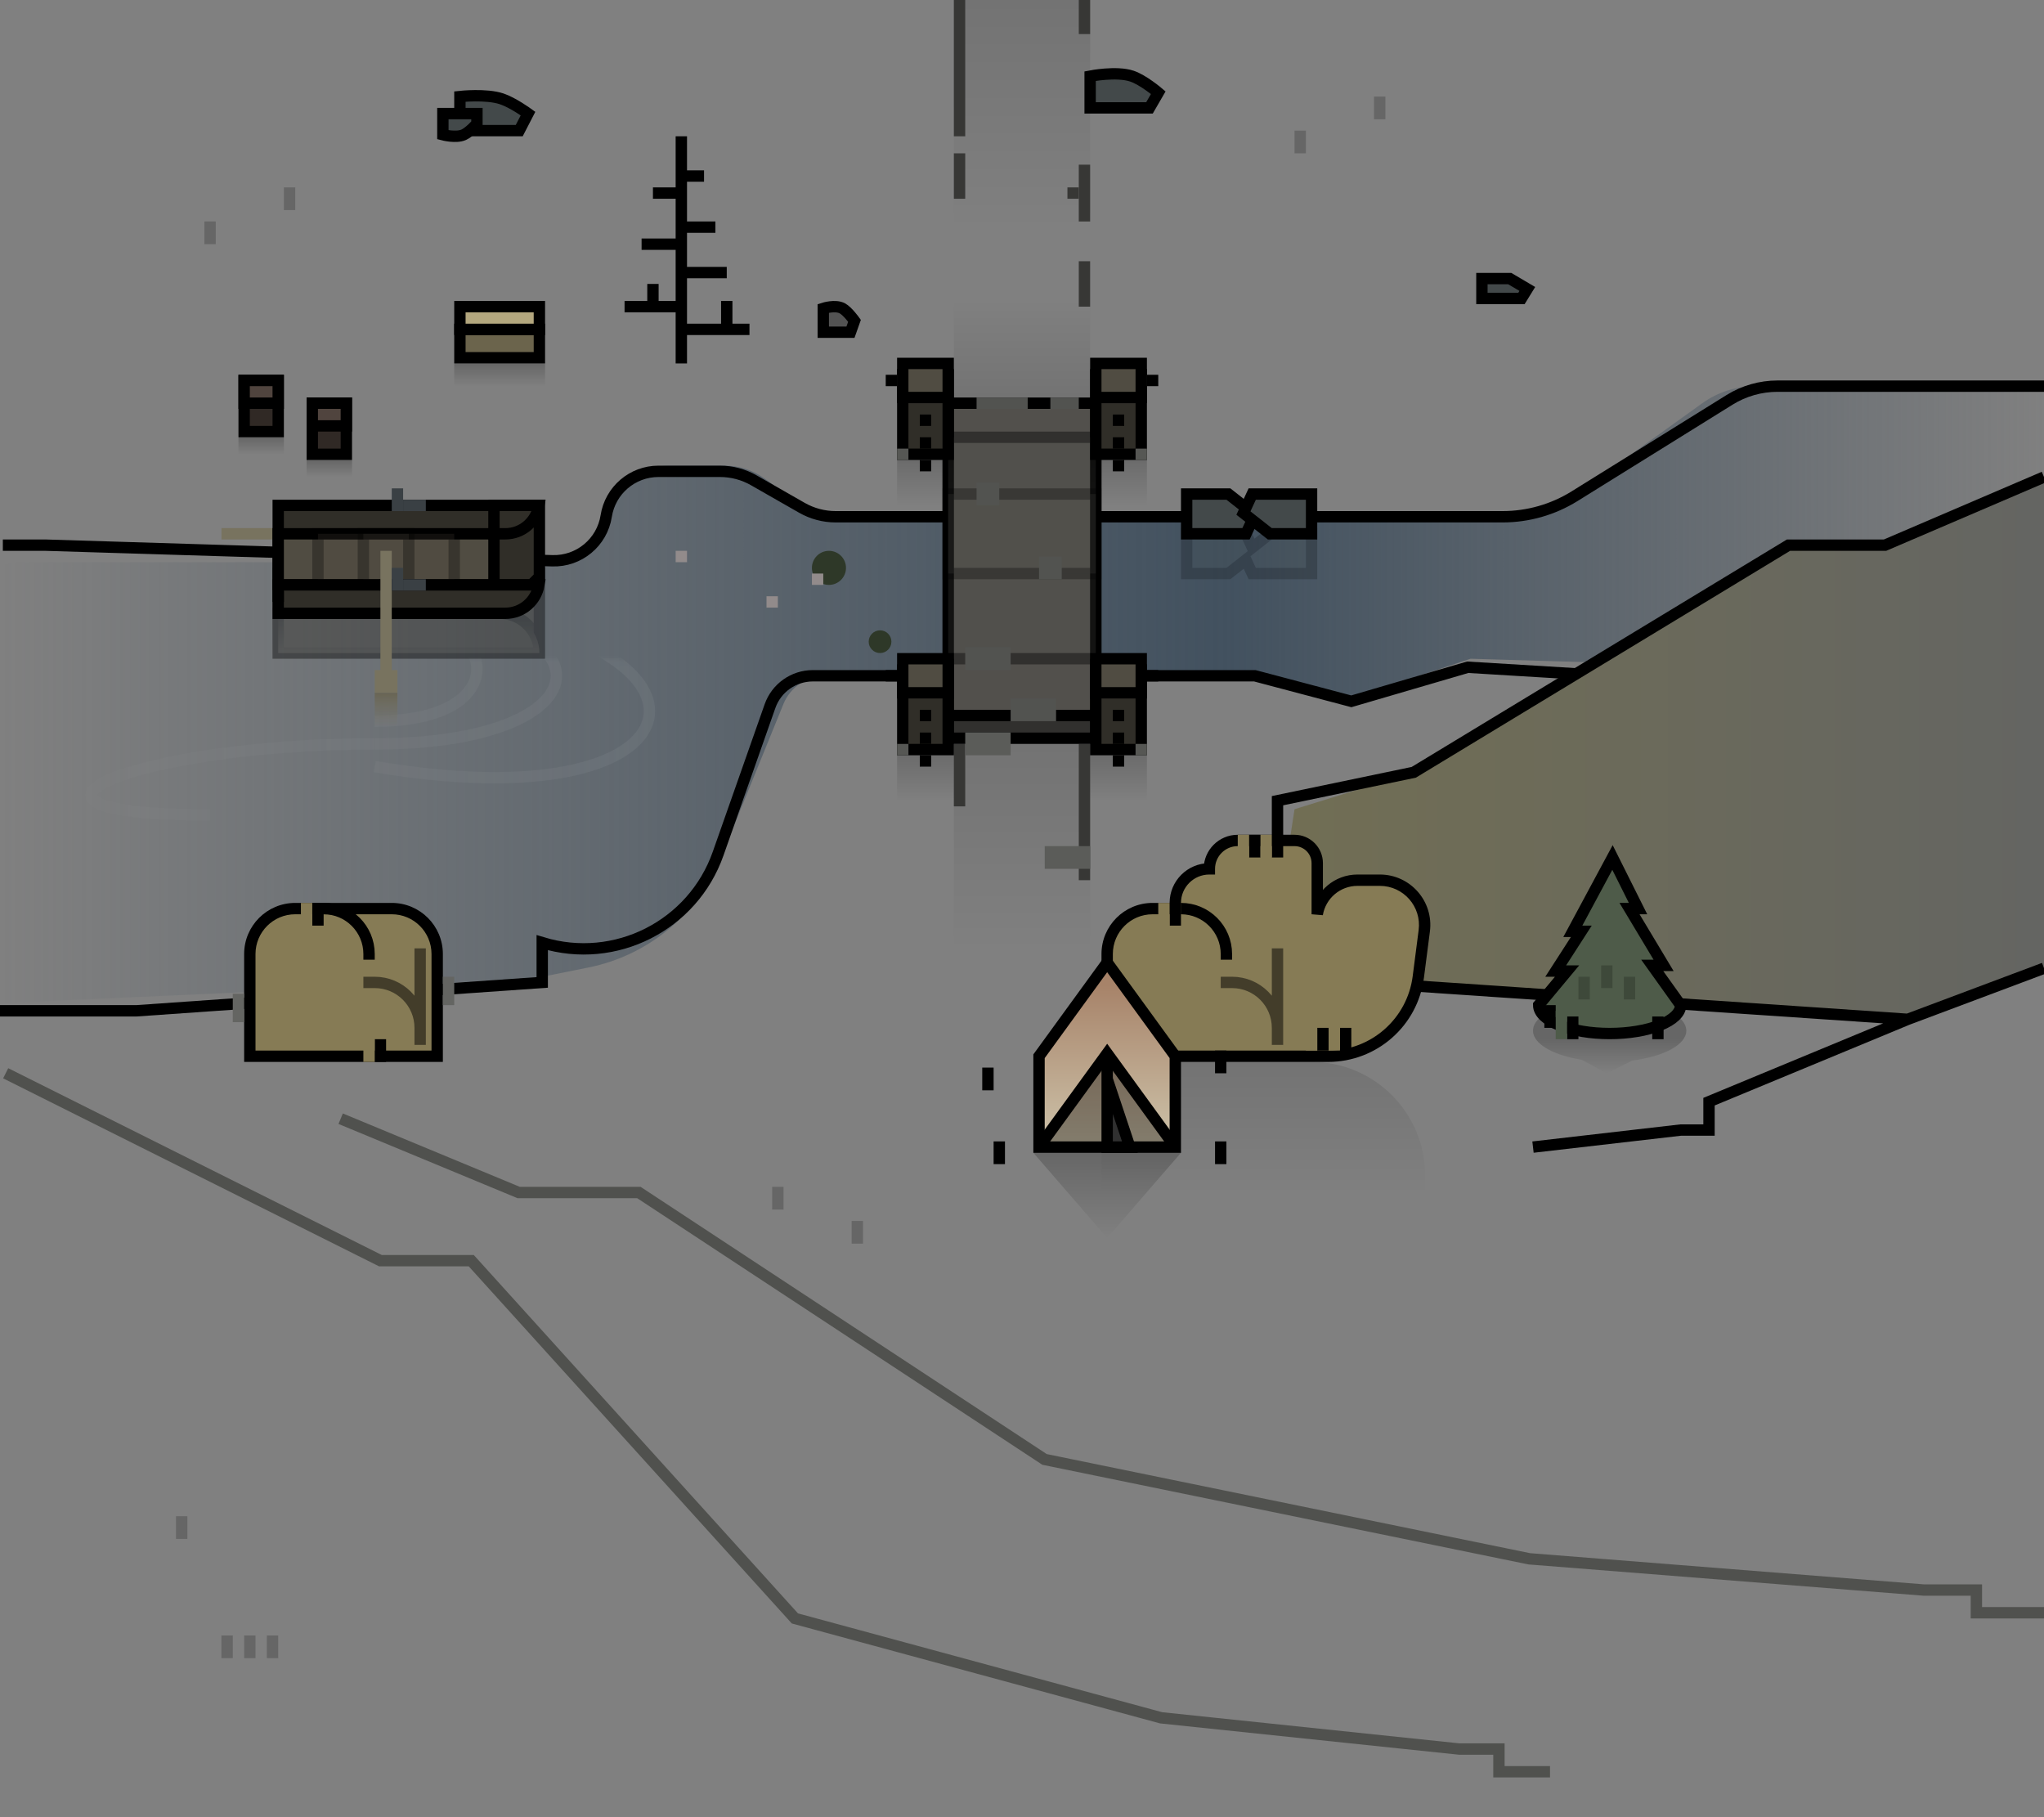 <svg width="360" height="320" viewBox="0 0 360 320" fill="none" xmlns="http://www.w3.org/2000/svg">
<rect x="0" y="0" width="360" height="320" fill="#808080" stroke="none"/>
<g clip-path="url(#clip0_4093_30893)">
<path d="M180 131L180 167" stroke="url(#paint0_linear_4093_30893)" stroke-opacity="0.1" stroke-width="24"/>
<path d="M117.86 82H127.629C130.146 82 132.599 82.791 134.641 84.262L140.859 88.738C142.901 90.209 145.354 91 147.871 91H264.27C269.296 91 274.196 89.422 278.277 86.488L299.815 71.008C302.536 69.052 305.803 68 309.153 68H360V114.879C360 117.135 358.136 118.945 355.881 118.878L259 116L238 123L221 119H145.385C142.129 119 139.199 120.973 137.973 123.989L126.982 151.043C122.935 161.005 114.155 168.269 103.611 170.378L93 172.5L-8 177V111C-8 104.373 -2.627 99 4 99H95.14C100.393 99 105.018 95.539 106.5 90.5C107.982 85.461 112.607 82 117.86 82Z" fill="url(#paint1_linear_4093_30893)"/>
<path d="M357.5 123.5L258.5 117.5L238 123.5L221 119H143.166C139.771 119 136.746 121.142 135.619 124.345L126.48 150.321C122.018 163.001 108.359 169.914 95.5 166V166V173L24 178H0M0.5 96H8L97.281 98.747C101.976 98.892 106.044 95.517 106.769 90.876V90.876C107.478 86.342 111.383 83 115.971 83H126.813C128.902 83 130.954 83.545 132.767 84.581L141.233 89.419C143.046 90.455 145.098 91 147.187 91H264.648C269.127 91 273.516 89.747 277.319 87.383L304.621 70.411C307.156 68.835 310.082 68 313.068 68H360" stroke="black" stroke-width="2"/>
<circle cx="146" cy="100" r="3" fill="#2E3828"/>
<circle cx="155" cy="113" r="2" fill="#2E3828"/>
<rect x="143" y="101" width="2" height="2" fill="#928B8B"/>
<rect x="135" y="105" width="2" height="2" fill="#928B8B"/>
<rect x="119" y="97" width="2" height="2" fill="#928B8B"/>
<rect opacity="0.1" x="168" width="24" height="40" fill="url(#paint2_linear_4093_30893)"/>
<rect opacity="0.1" width="24" height="17" transform="matrix(1 0 0 -1 168 70)" fill="url(#paint3_linear_4093_30893)"/>
<rect x="168" width="2" height="24" fill="#373735"/>
<rect x="168" y="131" width="2" height="11" fill="#373735"/>
<rect x="190" y="131" width="2" height="24" fill="#373735"/>
<rect x="190" y="46" width="2" height="8" fill="#373735"/>
<rect width="2" height="8" transform="matrix(1 0 0 -1 168 35)" fill="#373735"/>
<rect x="190" width="2" height="6" fill="#373735"/>
<rect x="190" y="29" width="2" height="10" fill="#373735"/>
<rect x="188" y="33" width="2" height="2" fill="#373735"/>
<path d="M1 189L67 222H83L140 285L204.5 302.5L257 308H264V312H273" stroke="#50514E" stroke-width="2"/>
<path d="M60 197L91.353 210H112.529L183.971 257L269.338 274.5L338.824 280H348.088V284H360" stroke="#50514E" stroke-width="2"/>
<path d="M332 96L360 84V170.5L336 179.5L240 173V169L227 165H225V162L228 142.5L249 136L315 96H332Z" fill="url(#paint4_linear_4093_30893)"/>
<path d="M360 84L332 96H315L249 136L225 141V162V165H230L240 169V173L336 179.5M336 179.5L301 194V199H296L270 202M336 179.5L360 170.5" stroke="black" stroke-width="2"/>
<path d="M120 24V31M132 58H128M120 64V58M120 58V54M120 58H128M120 54V48M120 54H115M110 54H115M120 48H128M120 48V43M120 43H113M120 43V40M120 40H126M120 40V34M120 34H115M120 34V31M120 31H124M128 58V53M115 54V50" stroke="black" stroke-width="2"/>
<path d="M93 20C93 20 90.38 18.086 88.355 17.407C85.627 16.492 81 17 81 17V23H91.452L93 20Z" fill="#43494A" stroke="black" stroke-width="2"/>
<path d="M269 50.882L265.903 49.056H261V52.556H267.968L269 50.882Z" fill="#43494A" stroke="black" stroke-width="2"/>
<path d="M221 90.652L216.355 87H209V94H219.452L221 90.652Z" fill="#43494A" stroke="black" stroke-width="2"/>
<path d="M219 90.348L223.645 94H231V87H220.548L219 90.348Z" fill="#43494A" stroke="black" stroke-width="2"/>
<g opacity="0.2">
<path fill-rule="evenodd" clip-rule="evenodd" d="M219.43 98.582L216.355 101H209V94H219.452L220.57 96.418L223.645 94H231V101H220.548L219.43 98.582Z" fill="#43494A"/>
<path d="M219.43 98.582L220.338 98.162L219.807 97.014L218.812 97.796L219.43 98.582ZM216.355 101V102H216.701L216.973 101.786L216.355 101ZM209 101H208V102H209V101ZM209 94V93H208V94H209ZM219.452 94L220.359 93.58L220.091 93H219.452V94ZM220.57 96.418L219.662 96.838L220.193 97.986L221.188 97.204L220.57 96.418ZM223.645 94V93H223.299L223.027 93.214L223.645 94ZM231 94H232V93H231V94ZM231 101V102H232V101H231ZM220.548 101L219.641 101.42L219.909 102H220.548V101ZM218.812 97.796L215.737 100.214L216.973 101.786L220.048 99.368L218.812 97.796ZM216.355 100H209V102H216.355V100ZM210 101V94H208V101H210ZM209 95H219.452V93H209V95ZM218.544 94.42L219.662 96.838L221.478 95.998L220.359 93.58L218.544 94.42ZM221.188 97.204L224.263 94.786L223.027 93.214L219.952 95.632L221.188 97.204ZM223.645 95H231V93H223.645V95ZM230 94V101H232V94H230ZM231 100H220.548V102H231V100ZM221.456 100.58L220.338 98.162L218.522 99.002L219.641 101.42L221.456 100.58Z" fill="black"/>
</g>
<path d="M84 21.783C84 21.783 82.69 23.276 81.677 23.729C80.314 24.339 78 23.729 78 23.729V20H84V21.783Z" fill="#43494A" stroke="black" stroke-width="2"/>
<path d="M150.5 56.494C150.5 56.494 149.299 54.815 148.371 54.305C147.121 53.619 145 54.305 145 54.305V58.5H149.79L150.5 56.494Z" fill="#535353" stroke="black" stroke-width="2"/>
<path d="M204 16.325C204 16.325 201.38 14.086 199.355 13.407C196.627 12.492 192 13.407 192 13.407V19H202.452L204 16.325Z" fill="#43494A" stroke="black" stroke-width="2"/>
<rect x="167" y="71" width="26" height="56" fill="#52504C" stroke="black" stroke-width="2"/>
<rect opacity="0.4" x="167" y="77" width="26" height="39" fill="#52504C" stroke="black" stroke-width="2"/>
<rect opacity="0.3" x="167" y="87" width="26" height="14" fill="#52504C" stroke="black" stroke-width="2"/>
<rect x="1" y="-1" width="26" height="4" transform="matrix(1 0 0 -1 166 129)" fill="#52504C"/>
<rect x="1" y="-1" width="26" height="4" transform="matrix(1 0 0 -1 166 129)" fill="black" fill-opacity="0.4"/>
<rect x="1" y="-1" width="26" height="4" transform="matrix(1 0 0 -1 166 129)" stroke="black" stroke-width="2"/>
<rect x="159" y="66" width="8" height="14" fill="#504C42"/>
<rect x="159" y="66" width="8" height="14" fill="black" fill-opacity="0.4"/>
<rect x="159" y="66" width="8" height="14" stroke="black" stroke-width="2"/>
<rect x="158" y="79" width="10" height="10" fill="url(#paint5_linear_4093_30893)" fill-opacity="0.2"/>
<rect x="162" y="81" width="2" height="2" fill="black"/>
<rect x="159" y="64" width="8" height="6" fill="#504C42" stroke="black" stroke-width="2"/>
<rect x="162" y="77" width="2" height="2" fill="black"/>
<rect x="156" y="66" width="2" height="2" fill="black"/>
<rect x="158" y="79" width="2" height="2" fill="#565754"/>
<rect x="162" y="73" width="2" height="2" fill="black"/>
<rect x="159" y="118" width="8" height="14" fill="#504C42"/>
<rect x="159" y="118" width="8" height="14" fill="black" fill-opacity="0.4"/>
<rect x="159" y="118" width="8" height="14" stroke="black" stroke-width="2"/>
<rect x="158" y="131" width="10" height="10" fill="url(#paint6_linear_4093_30893)" fill-opacity="0.2"/>
<rect x="162" y="133" width="2" height="2" fill="black"/>
<rect x="159" y="116" width="8" height="6" fill="#504C42" stroke="black" stroke-width="2"/>
<rect x="162" y="129" width="2" height="2" fill="black"/>
<rect x="156" y="118" width="2" height="2" fill="black"/>
<rect x="158" y="131" width="2" height="2" fill="#565754"/>
<rect x="162" y="125" width="2" height="2" fill="black"/>
<rect x="-1" y="1" width="8" height="14" transform="matrix(-1 0 0 1 200 65)" fill="#504C42"/>
<rect x="-1" y="1" width="8" height="14" transform="matrix(-1 0 0 1 200 65)" fill="black" fill-opacity="0.4"/>
<rect x="-1" y="1" width="8" height="14" transform="matrix(-1 0 0 1 200 65)" stroke="black" stroke-width="2"/>
<rect width="10" height="10" transform="matrix(-1 0 0 1 202 79)" fill="url(#paint7_linear_4093_30893)" fill-opacity="0.2"/>
<rect width="2" height="2" transform="matrix(-1 0 0 1 198 81)" fill="black"/>
<rect x="-1" y="1" width="8" height="6" transform="matrix(-1 0 0 1 200 63)" fill="#504C42" stroke="black" stroke-width="2"/>
<rect width="2" height="2" transform="matrix(-1 0 0 1 198 77)" fill="black"/>
<rect width="2" height="2" transform="matrix(-1 0 0 1 204 66)" fill="black"/>
<rect width="2" height="2" transform="matrix(-1 0 0 1 202 79)" fill="#565754"/>
<rect width="2" height="2" transform="matrix(-1 0 0 1 198 73)" fill="black"/>
<rect x="-1" y="1" width="8" height="14" transform="matrix(-1 0 0 1 200 117)" fill="#504C42"/>
<rect x="-1" y="1" width="8" height="14" transform="matrix(-1 0 0 1 200 117)" fill="black" fill-opacity="0.4"/>
<rect x="-1" y="1" width="8" height="14" transform="matrix(-1 0 0 1 200 117)" stroke="black" stroke-width="2"/>
<rect width="10" height="10" transform="matrix(-1 0 0 1 202 131)" fill="url(#paint8_linear_4093_30893)" fill-opacity="0.2"/>
<rect width="2" height="2" transform="matrix(-1 0 0 1 198 133)" fill="black"/>
<rect x="-1" y="1" width="8" height="6" transform="matrix(-1 0 0 1 200 115)" fill="#504C42" stroke="black" stroke-width="2"/>
<rect width="2" height="2" transform="matrix(-1 0 0 1 198 129)" fill="black"/>
<rect width="2" height="2" transform="matrix(-1 0 0 1 204 118)" fill="black"/>
<rect width="2" height="2" transform="matrix(-1 0 0 1 202 131)" fill="#565754"/>
<rect width="2" height="2" transform="matrix(-1 0 0 1 198 125)" fill="black"/>
<rect x="172" y="70" width="9" height="2" fill="#525350"/>
<rect x="172" y="85" width="4" height="4" fill="#525350"/>
<rect x="183" y="98" width="4" height="4" fill="#525350"/>
<rect x="170" y="114" width="8" height="4" fill="#525350"/>
<rect x="178" y="123" width="8" height="4" fill="#525350"/>
<rect x="170" y="129" width="8" height="4" fill="#5B5C59"/>
<rect x="184" y="149" width="8" height="4" fill="#5B5C59"/>
<rect x="185" y="70" width="5" height="2" fill="#525350"/>
<path fill-rule="evenodd" clip-rule="evenodd" d="M296.945 182C296.981 181.835 297 181.669 297 181.5C297 178.462 290.956 176 283.5 176C276.044 176 270 178.462 270 181.5C270 181.669 270.019 181.835 270.055 182H270L270.063 182.034C270.559 184.132 273.95 185.886 278.589 186.625L283 189L287.488 186.756C292.598 186.113 296.412 184.268 296.938 182.031L297 182H296.945Z" fill="url(#paint9_linear_4093_30893)" fill-opacity="0.2"/>
<path d="M277.012 164L284 151L288.5 160H287L293 170H291L296 177C296 177.657 295.677 178.307 295.048 178.913C294.42 179.52 293.5 180.071 292.339 180.536C291.178 181 289.8 181.368 288.284 181.619C286.767 181.871 285.142 182 283.5 182C281.858 182 280.233 181.871 278.716 181.619C277.2 181.368 275.822 181 274.661 180.536C273.5 180.071 272.58 179.52 271.952 178.913C271.323 178.307 271 177.657 271 177L276 171H274L278.512 164H277.012Z" fill="#4E5B49" stroke="black" stroke-width="2"/>
<rect opacity="0.2" x="278" y="172" width="2" height="4" fill="black"/>
<rect opacity="0.2" x="282" y="170" width="2" height="4" fill="black"/>
<rect opacity="0.2" x="286" y="172" width="2" height="4" fill="black"/>
<rect x="291" y="179" width="2" height="4" fill="black"/>
<rect x="272" y="177" width="2" height="4" fill="black"/>
<rect x="276" y="179" width="2" height="4" fill="black"/>
<rect x="274" y="178" width="2" height="5" fill="#4E5B49"/>
<path d="M44 168C44 163.582 47.582 160 52 160H69C73.418 160 77 163.582 77 168V186H44V168Z" fill="#867B55"/>
<path d="M77 186V187H78V186H77ZM44 186H43V187H44V186ZM52 161H69V159H52V161ZM76 168V186H78V168H76ZM77 185H44V187H77V185ZM45 186V168H43V186H45ZM69 161C72.866 161 76 164.134 76 168H78C78 163.029 73.971 159 69 159V161ZM52 159C47.029 159 43 163.029 43 168H45C45 164.134 48.134 161 52 161V159Z" fill="black"/>
<path opacity="0.5" d="M64 173H66C70.418 173 74 176.582 74 181V184V167" stroke="black" stroke-width="2"/>
<path d="M57 160V160C61.418 160 65 163.582 65 168V169" stroke="black" stroke-width="2"/>
<rect width="2" height="4" transform="matrix(-1 0 0 1 68 183)" fill="black"/>
<rect width="2" height="4" transform="matrix(-1 0 0 1 66 183)" fill="#867B55"/>
<rect width="2" height="4" transform="matrix(-1 0 0 1 57 159)" fill="black"/>
<rect width="2" height="4" transform="matrix(-1 0 0 1 55 159)" fill="#867B55"/>
<path fill-rule="evenodd" clip-rule="evenodd" d="M218 148C215.239 148 213 150.239 213 153C209.686 153 207 155.686 207 159V160H203C198.582 160 195 163.582 195 168V186H219H228H233.932C241.977 186 248.771 180.026 249.8 172.048L250.852 163.9C251.461 159.181 247.785 155 243.026 155H239.083C235.573 155 232.577 157.538 232 161V152C232 149.791 230.209 148 228 148H218Z" fill="#867B55"/>
<path d="M213 153V154H214V153H213ZM207 160V161H208V160H207ZM195 186H194V187H195V186ZM249.8 172.048L250.792 172.176L250.792 172.176L249.8 172.048ZM250.852 163.9L249.86 163.772L249.86 163.772L250.852 163.9ZM232 161H231L232.986 161.164L232 161ZM214 153C214 150.791 215.791 149 218 149V147C214.686 147 212 149.686 212 153H214ZM208 159C208 156.239 210.239 154 213 154V152C209.134 152 206 155.134 206 159H208ZM208 160V159H206V160H208ZM203 161H207V159H203V161ZM196 168C196 164.134 199.134 161 203 161V159C198.029 159 194 163.029 194 168H196ZM196 186V168H194V186H196ZM219 185H195V187H219V185ZM228 185H219V187H228V185ZM233.932 185H228V187H233.932V185ZM248.809 171.92C247.843 179.4 241.474 185 233.932 185V187C242.48 187 249.698 180.653 250.792 172.176L248.809 171.92ZM249.86 163.772L248.809 171.92L250.792 172.176L251.843 164.028L249.86 163.772ZM243.026 156C247.182 156 250.392 159.651 249.86 163.772L251.843 164.028C252.53 158.71 248.388 154 243.026 154V156ZM239.083 156H243.026V154H239.083V156ZM232.986 161.164C233.483 158.184 236.062 156 239.083 156V154C235.084 154 231.671 156.891 231.014 160.836L232.986 161.164ZM231 152V161H233V152H231ZM228 149C229.657 149 231 150.343 231 152H233C233 149.239 230.761 147 228 147V149ZM218 149H228V147H218V149Z" fill="black"/>
<path opacity="0.5" d="M215 173H217C221.418 173 225 176.582 225 181V184V167" stroke="black" stroke-width="2"/>
<path d="M208 160V160C212.418 160 216 163.582 216 168V169" stroke="black" stroke-width="2"/>
<rect width="2" height="4" transform="matrix(-1 0 0 1 234 181)" fill="black"/>
<rect width="2" height="4" transform="matrix(-1 0 0 1 232 181)" fill="#867B55"/>
<rect width="2" height="4" transform="matrix(-1 0 0 1 208 159)" fill="black"/>
<rect width="2" height="4" transform="matrix(-1 0 0 1 206 159)" fill="#867B55"/>
<rect width="2" height="4" transform="matrix(-1 0 0 1 222 147)" fill="black"/>
<rect width="2" height="4" transform="matrix(-1 0 0 1 220 147)" fill="#867B55"/>
<rect width="2" height="4" transform="matrix(-1 0 0 1 226 147)" fill="black"/>
<rect width="2" height="4" transform="matrix(-1 0 0 1 224 147)" fill="#867B55"/>
<rect width="2" height="4" transform="matrix(-1 0 0 1 238 181)" fill="black"/>
<rect width="2" height="4" transform="matrix(-1 0 0 1 236 181)" fill="#867B55"/>
<path opacity="0.5" d="M194 187H231C242.046 187 251 195.954 251 207V210H194V187Z" fill="url(#paint10_linear_4093_30893)" fill-opacity="0.2"/>
<rect width="2" height="4" transform="matrix(1 0 0 -1 36 43)" fill="black" fill-opacity="0.2"/>
<rect width="2" height="4" transform="matrix(1 0 0 -1 50 37)" fill="black" fill-opacity="0.2"/>
<rect width="2" height="4" transform="matrix(1 0 0 -1 228 27)" fill="black" fill-opacity="0.2"/>
<rect width="2" height="4" transform="matrix(1 0 0 -1 242 21)" fill="black" fill-opacity="0.2"/>
<rect x="152" y="219" width="2" height="4" transform="rotate(180 152 219)" fill="black" fill-opacity="0.2"/>
<rect x="138" y="213" width="2" height="4" transform="rotate(180 138 213)" fill="black" fill-opacity="0.2"/>
<rect x="43" y="67" width="6" height="9" fill="#50443E"/>
<rect x="43" y="67" width="6" height="9" fill="black" fill-opacity="0.4"/>
<rect x="43" y="67" width="6" height="9" stroke="black" stroke-width="2"/>
<rect x="43" y="67" width="6" height="4" fill="#50443E" stroke="black" stroke-width="2"/>
<rect x="42" y="77" width="8" height="3" fill="url(#paint11_linear_4093_30893)" fill-opacity="0.2"/>
<rect x="55" y="71" width="6" height="9" fill="#50443E"/>
<rect x="55" y="71" width="6" height="9" fill="black" fill-opacity="0.4"/>
<rect x="55" y="71" width="6" height="9" stroke="black" stroke-width="2"/>
<rect x="55" y="71" width="6" height="4" fill="#50443E" stroke="black" stroke-width="2"/>
<rect x="54" y="81" width="8" height="3" fill="url(#paint12_linear_4093_30893)" fill-opacity="0.2"/>
<rect x="81" y="58" width="14" height="5" fill="#B3A77E"/>
<rect x="81" y="58" width="14" height="5" fill="black" fill-opacity="0.4"/>
<rect x="81" y="58" width="14" height="5" stroke="black" stroke-width="2"/>
<rect x="81" y="54" width="14" height="4" fill="#B3A77E" stroke="black" stroke-width="2"/>
<rect x="80" y="64" width="16" height="4" fill="url(#paint13_linear_4093_30893)" fill-opacity="0.2"/>
<mask id="mask0_4093_30893" style="mask-type:alpha" maskUnits="userSpaceOnUse" x="5" y="116" width="116" height="51">
<path d="M5.5 128V167H88.5C106.173 167 120.5 152.673 120.5 135V128C120.5 121.373 115.127 116 108.5 116H17.5C10.873 116 5.5 121.373 5.5 128Z" fill="url(#paint14_linear_4093_30893)"/>
</mask>
<g mask="url(#mask0_4093_30893)">
<g opacity="0.1">
<path d="M66 107C87.333 107 92.5 127 66 127" stroke="white" stroke-width="2"/>
<path d="M66 107C108.667 107 108.667 131 66 131" stroke="white" stroke-width="2"/>
<path d="M66 131C23.334 131 -5.667 143.5 37 143.5" stroke="white" stroke-width="2"/>
<path d="M66 107C130 107 131 146 66 135" stroke="white" stroke-width="2"/>
</g>
</g>
<rect x="64" y="93" width="2" height="25" transform="rotate(90 64 93)" fill="#78735F"/>
<g opacity="0.4">
<path d="M49 115H95V101H49V115Z" fill="#302E28" stroke="black" stroke-width="2"/>
<path d="M49 115H95C95 111.134 91.866 108 88 108H49V115Z" fill="#302E28" stroke="url(#paint15_linear_4093_30893)" stroke-width="2"/>
</g>
<path d="M49 89H95V101.586L93.586 103H49V89Z" fill="#302E28" stroke="black" stroke-width="2"/>
<rect x="49" y="94" width="38" height="9" fill="#504C42" stroke="black" stroke-width="2"/>
<rect opacity="0.3" x="56" y="94" width="24" height="9" fill="#504C42" stroke="black" stroke-width="2"/>
<rect opacity="0.3" x="64" y="94" width="8" height="9" fill="#504C42" stroke="black" stroke-width="2"/>
<path d="M94.917 103H49V108H89C91.973 108 94.441 105.838 94.917 103Z" fill="#302E28" stroke="black" stroke-width="2"/>
<path d="M87 89H94.917C94.441 91.838 91.973 94 89 94H87V89Z" fill="#302E28" stroke="black" stroke-width="2"/>
<rect x="48" y="104" width="2" height="2" fill="black"/>
<rect x="67" y="97" width="2" height="25" fill="#78735F"/>
<rect x="66" y="118" width="4" height="4" fill="#78735F"/>
<rect x="66" y="122" width="4" height="6" fill="url(#paint16_linear_4093_30893)"/>
<rect x="69" y="100" width="2" height="4" fill="#3A4044"/>
<rect x="71" y="102" width="4" height="2" fill="#3A4044"/>
<rect x="69" y="86" width="2" height="4" fill="#3A4044"/>
<rect x="71" y="88" width="4" height="2" fill="#3A4044"/>
<rect x="78" y="172" width="2" height="5" fill="#646562"/>
<rect x="41" y="175" width="2" height="5" fill="#646562"/>
<path d="M195 169.5L183 186V202H207V186L195 169.5Z" fill="url(#paint17_linear_4093_30893)" stroke="black" stroke-width="2"/>
<path d="M195 218L182 203H208L195 218Z" fill="url(#paint18_linear_4093_30893)" fill-opacity="0.2"/>
<path d="M195 185L182 203H208L195 185Z" fill="black" fill-opacity="0.36"/>
<path d="M183 202L195 185.5L207 202" stroke="black" stroke-width="2"/>
<path d="M199 202H195V190L199 202Z" fill="#303030"/>
<path d="M195 186V190M195 190V202H199L195 190Z" stroke="black" stroke-width="2"/>
<rect x="214" y="201" width="2" height="4" fill="black"/>
<rect x="214" y="185" width="2" height="4" fill="black"/>
<rect x="175" y="201" width="2" height="4" fill="black"/>
<rect x="173" y="188" width="2" height="4" fill="black"/>
<rect width="2" height="4" transform="matrix(1 0 0 -1 39 292)" fill="black" fill-opacity="0.2"/>
<rect width="2" height="4" transform="matrix(1 0 0 -1 43 292)" fill="black" fill-opacity="0.2"/>
<rect width="2" height="4" transform="matrix(1 0 0 -1 47 292)" fill="black" fill-opacity="0.2"/>
<rect width="2" height="4" transform="matrix(1 0 0 -1 31 271)" fill="black" fill-opacity="0.2"/>
</g>
<defs>
<linearGradient id="paint0_linear_4093_30893" x1="179.945" y1="131" x2="179.944" y2="167" gradientUnits="userSpaceOnUse">
<stop/>
<stop offset="1" stop-opacity="0"/>
</linearGradient>
<linearGradient id="paint1_linear_4093_30893" x1="360" y1="83.5" x2="0.5" y2="83.5" gradientUnits="userSpaceOnUse">
<stop stop-color="#42515F" stop-opacity="0"/>
<stop offset="0.401" stop-color="#42515F"/>
<stop offset="1" stop-color="#42515F" stop-opacity="0"/>
</linearGradient>
<linearGradient id="paint2_linear_4093_30893" x1="180" y1="0" x2="180" y2="40" gradientUnits="userSpaceOnUse">
<stop/>
<stop offset="1" stop-opacity="0"/>
</linearGradient>
<linearGradient id="paint3_linear_4093_30893" x1="12" y1="0" x2="12" y2="17" gradientUnits="userSpaceOnUse">
<stop/>
<stop offset="1" stop-opacity="0"/>
</linearGradient>
<linearGradient id="paint4_linear_4093_30893" x1="227.5" y1="153" x2="360" y2="153" gradientUnits="userSpaceOnUse">
<stop stop-color="#716E54"/>
<stop offset="1" stop-color="#646562"/>
</linearGradient>
<linearGradient id="paint5_linear_4093_30893" x1="163" y1="79" x2="163" y2="89" gradientUnits="userSpaceOnUse">
<stop/>
<stop offset="1" stop-opacity="0"/>
</linearGradient>
<linearGradient id="paint6_linear_4093_30893" x1="163" y1="131" x2="163" y2="141" gradientUnits="userSpaceOnUse">
<stop/>
<stop offset="1" stop-opacity="0"/>
</linearGradient>
<linearGradient id="paint7_linear_4093_30893" x1="5" y1="0" x2="5" y2="10" gradientUnits="userSpaceOnUse">
<stop/>
<stop offset="1" stop-opacity="0"/>
</linearGradient>
<linearGradient id="paint8_linear_4093_30893" x1="5" y1="0" x2="5" y2="10" gradientUnits="userSpaceOnUse">
<stop/>
<stop offset="1" stop-opacity="0"/>
</linearGradient>
<linearGradient id="paint9_linear_4093_30893" x1="283.5" y1="183" x2="283.5" y2="189" gradientUnits="userSpaceOnUse">
<stop/>
<stop offset="1" stop-opacity="0"/>
</linearGradient>
<linearGradient id="paint10_linear_4093_30893" x1="222.5" y1="187" x2="222.5" y2="210" gradientUnits="userSpaceOnUse">
<stop/>
<stop offset="1" stop-opacity="0"/>
</linearGradient>
<linearGradient id="paint11_linear_4093_30893" x1="46" y1="77" x2="46" y2="80" gradientUnits="userSpaceOnUse">
<stop/>
<stop offset="1" stop-opacity="0"/>
</linearGradient>
<linearGradient id="paint12_linear_4093_30893" x1="58" y1="81" x2="58" y2="84" gradientUnits="userSpaceOnUse">
<stop/>
<stop offset="1" stop-opacity="0"/>
</linearGradient>
<linearGradient id="paint13_linear_4093_30893" x1="88" y1="64" x2="88" y2="68" gradientUnits="userSpaceOnUse">
<stop/>
<stop offset="1" stop-opacity="0"/>
</linearGradient>
<linearGradient id="paint14_linear_4093_30893" x1="360" y1="83.5" x2="0.5" y2="83.5" gradientUnits="userSpaceOnUse">
<stop stop-color="#42515F" stop-opacity="0"/>
<stop offset="0.401" stop-color="#42515F"/>
<stop offset="1" stop-color="#42515F" stop-opacity="0"/>
</linearGradient>
<linearGradient id="paint15_linear_4093_30893" x1="72" y1="116" x2="72" y2="107" gradientUnits="userSpaceOnUse">
<stop stop-opacity="0"/>
<stop offset="1"/>
</linearGradient>
<linearGradient id="paint16_linear_4093_30893" x1="68" y1="122" x2="68" y2="128" gradientUnits="userSpaceOnUse">
<stop stop-color="#696554"/>
<stop offset="1" stop-color="#78735F" stop-opacity="0"/>
</linearGradient>
<linearGradient id="paint17_linear_4093_30893" x1="195" y1="173.5" x2="195" y2="202" gradientUnits="userSpaceOnUse">
<stop stop-color="#A78369"/>
<stop offset="1" stop-color="#CEC4AB"/>
</linearGradient>
<linearGradient id="paint18_linear_4093_30893" x1="195" y1="203" x2="195" y2="218" gradientUnits="userSpaceOnUse">
<stop/>
<stop offset="1" stop-opacity="0"/>
</linearGradient>
<clipPath id="clip0_4093_30893">
<rect width="360" height="320" fill="white"/>
</clipPath>
</defs>
</svg>
